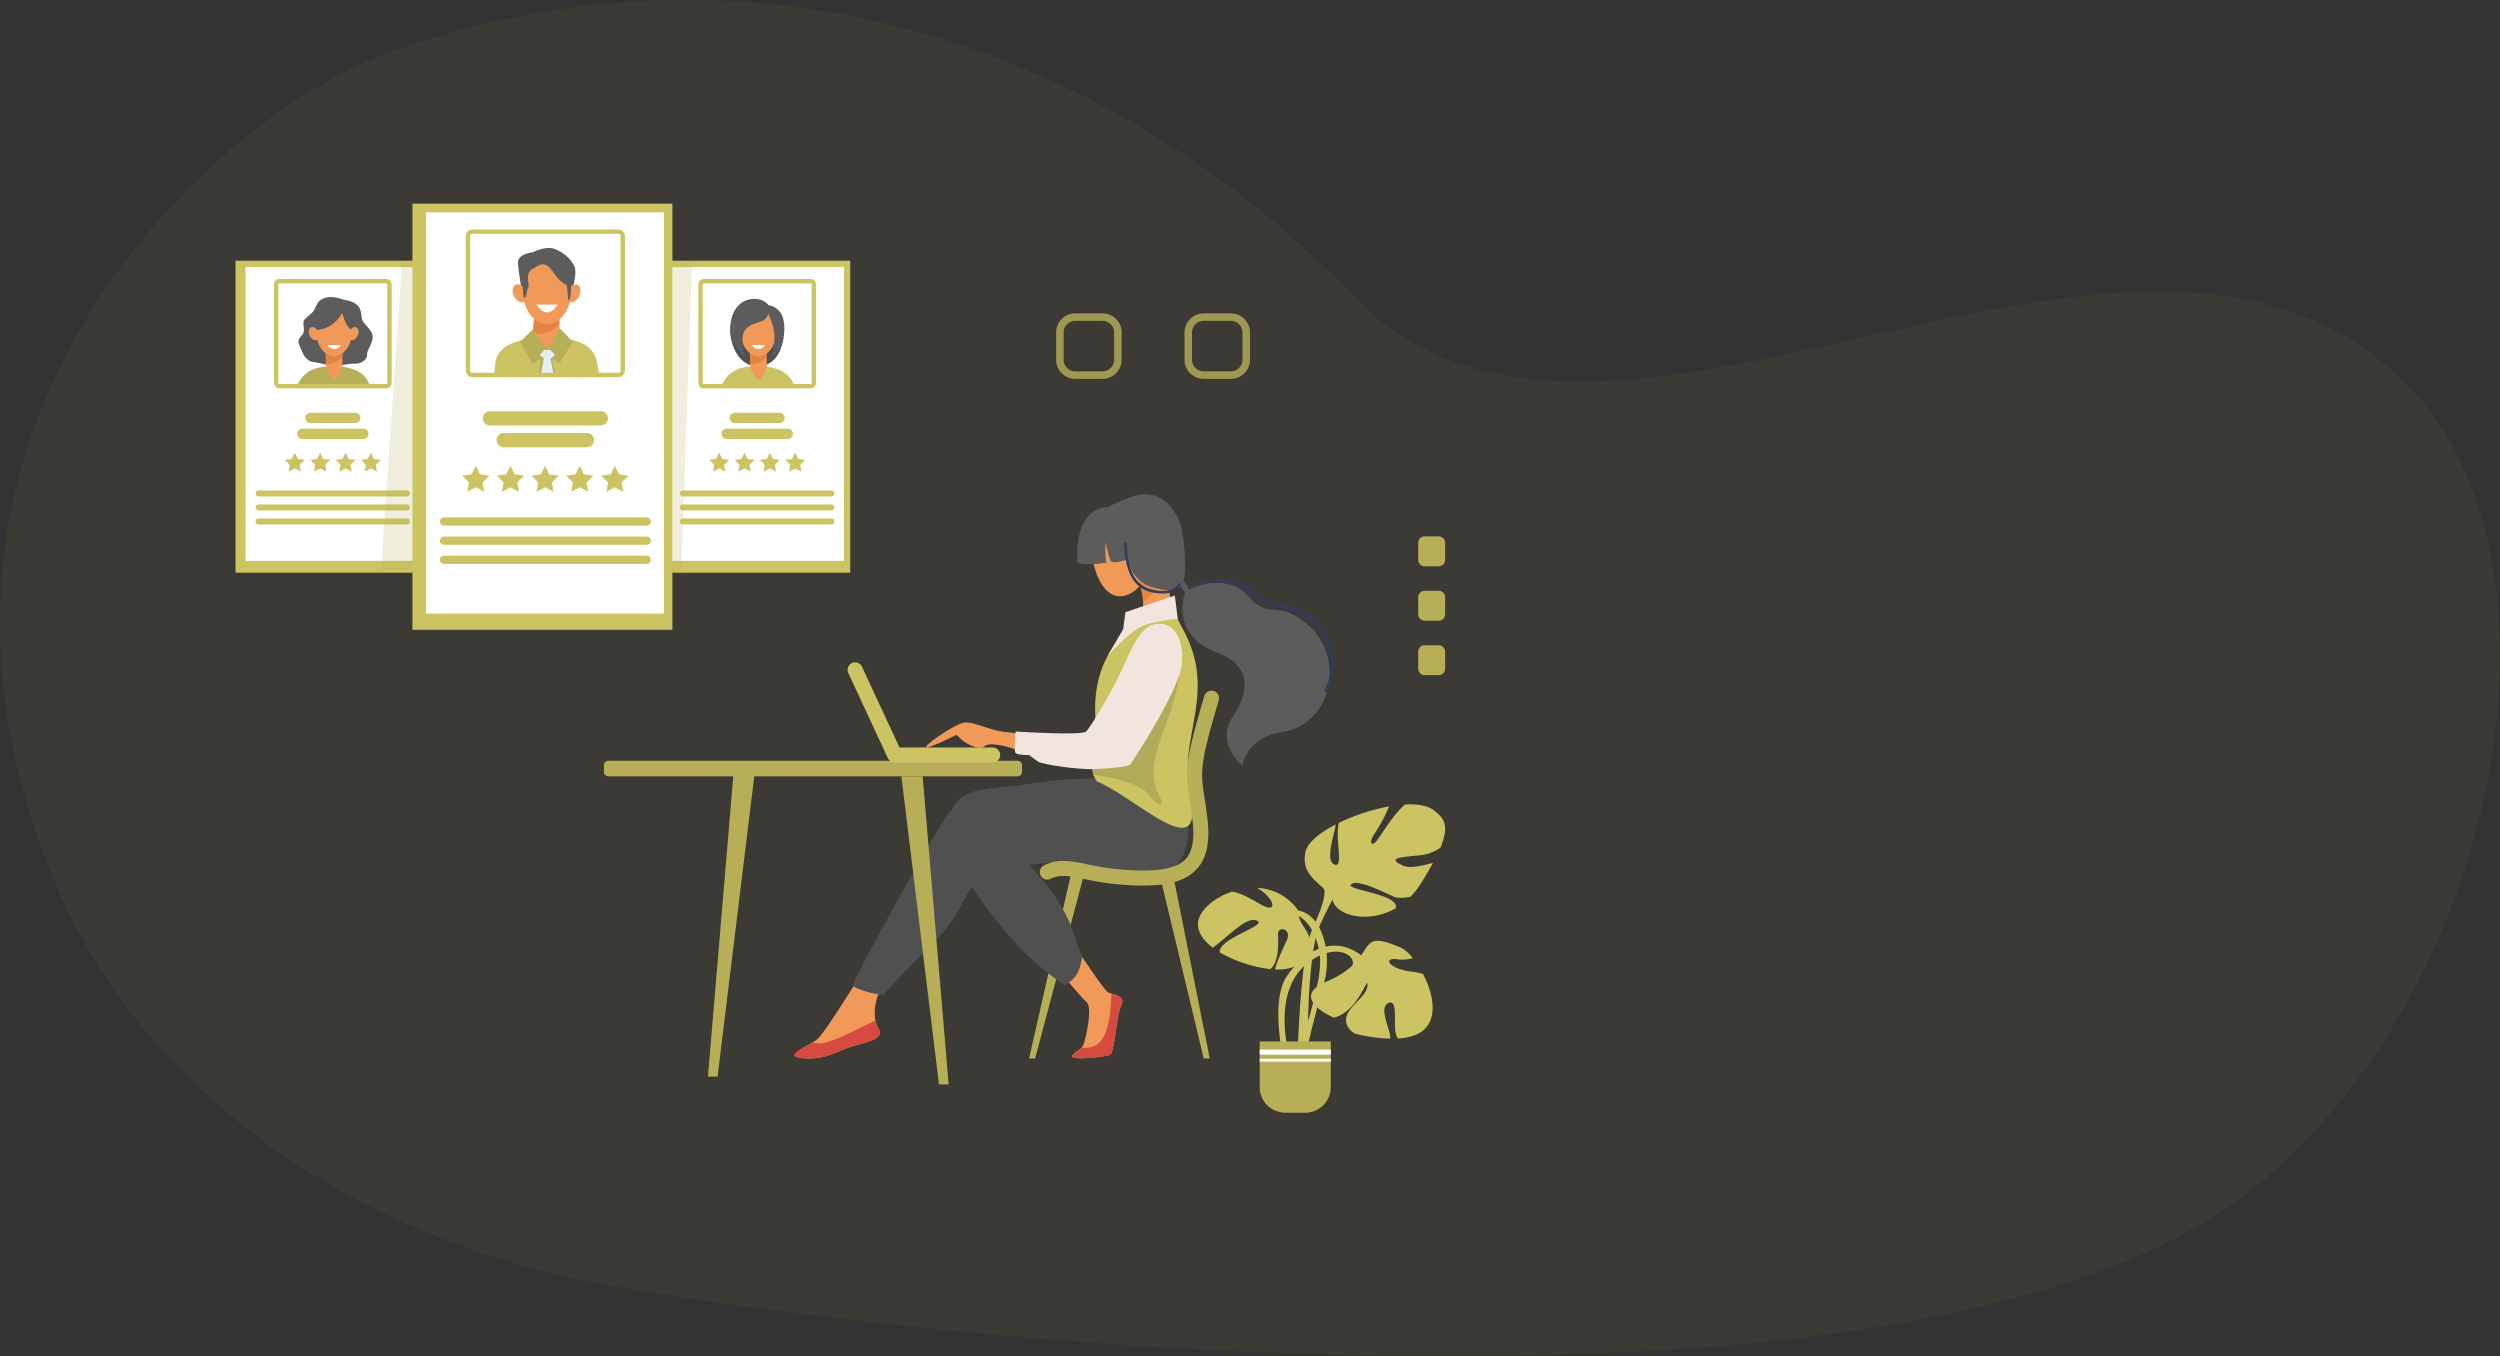 <svg id="Component_1_1" data-name="Component 1 – 1" xmlns="http://www.w3.org/2000/svg" width="1109.777" height="602.13" viewBox="0 0 1109.777 602.13">
  <rect x="0" y="0" width="1109.777" height="602.13" fill="#333333" stroke="none"/>
  <path id="Path_7741" data-name="Path 7741" d="M478.771,196.912c159.617-59.257,321.851-6.869,431.877,107.237s340.937-78.758,463.4,35.161c83.576,77.744,45.3,277.627-69.3,364.2-155.764,117.672-629.456,57.966-731.926,37.938-118.052-23.07-204.356-93.073-239.42-178.027C248.913,358.712,408.231,223.1,478.771,196.912Z" transform="translate(-309.305 -172.296)" fill="#ccc462" opacity="0.05"/>
  <g id="Group_9182" data-name="Group 9182" transform="translate(468.831 135.56)">
    <g id="Group_9179" data-name="Group 9179" transform="translate(56.983 3.546)" opacity="0.8">
      <path id="Path_7484" data-name="Path 7484" d="M2855.362,272.014h-12.11a8.491,8.491,0,0,1-8.482-8.482v-12.11a8.491,8.491,0,0,1,8.482-8.482h12.11a8.492,8.492,0,0,1,8.483,8.482v12.11A8.492,8.492,0,0,1,2855.362,272.014Zm-12.11-25.734a5.15,5.15,0,0,0-5.144,5.144v12.11a5.15,5.15,0,0,0,5.144,5.144h12.11a5.15,5.15,0,0,0,5.145-5.144v-12.11a5.15,5.15,0,0,0-5.145-5.144Z" transform="translate(-2834.77 -242.94)" fill="#b7af58"/>
    </g>
    <g id="Group_9180" data-name="Group 9180" transform="translate(0 3.546)" opacity="0.8">
      <path id="Path_7485" data-name="Path 7485" d="M2616.332,272.014h-12.11a8.491,8.491,0,0,1-8.482-8.482v-12.11a8.491,8.491,0,0,1,8.482-8.482h12.11a8.491,8.491,0,0,1,8.482,8.482v12.11A8.494,8.494,0,0,1,2616.332,272.014Zm-12.11-25.734a5.15,5.15,0,0,0-5.144,5.144v12.11a5.15,5.15,0,0,0,5.144,5.144h12.11a5.15,5.15,0,0,0,5.145-5.144v-12.11a5.15,5.15,0,0,0-5.145-5.144Z" transform="translate(-2595.74 -242.94)" fill="#b7af58"/>
    </g>
  </g>
  <path id="Path_7545" data-name="Path 7545" d="M1893.461,1178.716H1711.816a1.976,1.976,0,0,1-1.976-1.977v-2.963a1.976,1.976,0,0,1,1.976-1.976h181.645a1.976,1.976,0,0,1,1.976,1.976v2.963A1.975,1.975,0,0,1,1893.461,1178.716Z" transform="translate(-1441.759 -834.091)" fill="#b7af58"/>
  <g id="Group_9202" data-name="Group 9202" transform="translate(352.681 219.376)">
    <path id="Path_7546" data-name="Path 7546" d="M2597.109,742.492c2.46,8.677-3.549,17.619-10.171,19.5s-11.348-4.017-13.808-12.694.911-17.233,7.533-19.112S2594.649,733.815,2597.109,742.492Z" transform="translate(-2440.036 -717.007)" fill="#f09959"/>
    <path id="Path_7547" data-name="Path 7547" d="M2496.049,1488.29s16.971,26.359,19.262,27.505,8.022,1.433,5.874,5.731-3.008,21.2-5.013,22.061-19.2,2.865-16.619,0,4.166-1.433,5.467-6.589,3.13-14.9.693-16.9-17.333-20.056-17.333-20.056Z" transform="translate(-2376.102 -1294.668)" fill="#f09959"/>
    <path id="Path_7548" data-name="Path 7548" d="M2051.93,1535.77s-20.631,34-24.45,37.058-16.427,7.641-6.112,8.406,15.281-3.437,21.774-5.349,14.518-3.056,11.462-8.022-1.788-15.808,4.8-22.685S2051.93,1535.77,2051.93,1535.77Z" transform="translate(-2017.398 -1330.829)" fill="#f09959"/>
    <path id="Path_7549" data-name="Path 7549" d="M2239.544,1204.958s-51.068-1.335-71.314,15.281c-11.843,17.955-40.493,70.933-42.72,76.771,1.528,1.528,10.125,4.286,13.944,3.9,11.269-13.438,26.166-25.055,32.09-35.6,7.3-12.99,9.55-19.483,21.394-20.63s38.586-4.966,46.608-4.966S2239.544,1204.958,2239.544,1204.958Z" transform="translate(-2099.737 -1078.86)" fill="#505050"/>
    <path id="Path_7550" data-name="Path 7550" d="M2720.792,1470.99h-2.677l-19.2-80.09h5.888Z" transform="translate(-2536.451 -1220.495)" fill="#b7af58"/>
    <path id="Path_7551" data-name="Path 7551" d="M2454.29,1461.942h2.677l22.027-82.922h-5.888Z" transform="translate(-2350.138 -1211.447)" fill="#b7af58"/>
    <path id="Path_7552" data-name="Path 7552" d="M2405.12,1190.37l-29.692,5.125s-39.456.362-57.49,3.721c-16.409,3.056-18.825,21.7,0,47.37,10.695,14.583,19.736,26.216,38.229,39.332,4.7-3.454,6.5-4.761,7.8-13.069-1.338-1.835-4.8-13.319-5.879-15.567-10.227-21.379-23.88-29.155-24.068-31.258,2.291-3.724,60.713,19.414,72.33,5.8C2417.443,1218.834,2405.12,1190.37,2405.12,1190.37Z" transform="translate(-2236.217 -1067.769)" fill="#505050"/>
    <path id="Path_7553" data-name="Path 7553" d="M2610.052,907.331a31.071,31.071,0,0,0-23.232,5.781c-6.508,6.634-13.874,17.577-13.421,35.623.572,22.921-3.547,24.392.75,30.7,17.925,7.4,48.581,39.2,41.361,5.109-5.227-24.688,11.465-43.089-2-70.473C2612.411,911.84,2611.043,909.677,2610.052,907.331Z" transform="translate(-2439.916 -851.947)" fill="#ccc462"/>
    <path id="Path_7554" data-name="Path 7554" d="M2573.387,975.651c-.348,11.948-2.036,15.469-.746,19.214,7.306.746,20.673,3.671,24.012,8.346,3.822,5.347,7.641,6.112,5.857,2.165s-6.494-9.55.765-28.779,10.7-32.219,3.566-45.587Z" transform="translate(-2439.912 -870.238)" fill="#b1aa58"/>
    <path id="Path_7555" data-name="Path 7555" d="M2656.854,831.076a93.245,93.245,0,0,1-6-24.206l-12.606,3.724s7.164,16.044.286,21.775a65.969,65.969,0,0,0-4.916,4.489A31.068,31.068,0,0,1,2656.854,831.076Z" transform="translate(-2486.718 -775.692)" fill="#f09959"/>
    <path id="Path_7556" data-name="Path 7556" d="M2666.086,812.06c-.746-.665-1.681-1.495-2.663-2.36l-10.282,3.037c-.007.019-.014.038-.021.055a41.958,41.958,0,0,1,3.211,12.558c3.063-1.859,6.42-4.889,10.255-10.184C2666.379,813.991,2666.215,812.945,2666.086,812.06Z" transform="translate(-2501.57 -777.848)" fill="#e38540"/>
    <path id="Path_7557" data-name="Path 7557" d="M2449.214,922.3c-12.983,4.541-11.543,18.22-23.493,38.393-6.184,10.439-11.929,10.284-11.929,10.284a276.569,276.569,0,0,1-32.046-2.029c-10.985-1.342-11.684,1.926-4.043,4.658,15.41,5.509,31.4,11.438,44.293,10.005s34.943-34.328,36.081-42.891C2459.648,928.872,2455.753,920.006,2449.214,922.3Z" transform="translate(-2287.942 -863.325)" fill="#f09959"/>
    <g id="Group_9198" data-name="Group 9198" transform="translate(108.941 87.229)">
      <path id="Path_7558" data-name="Path 7558" d="M2520.025,1128.506c-.808,0-1.633-.01-2.481-.031a123.621,123.621,0,0,1-23.572-2.9c-6.759-1.373-10.48-2.129-14.814-.06a3.338,3.338,0,1,1-2.876-6.024c6.351-3.035,11.664-1.955,19.019-.458a117.66,117.66,0,0,0,22.409,2.77c11.186.279,18.006-1.38,21.462-5.214,3.08-3.416,3.981-9.154,2.837-18.058-.391-3.047-.785-5.583-1.13-7.819-.975-6.31-1.621-10.477-.822-16.921.741-5.984,2.723-13.956,7.312-29.41a3.338,3.338,0,1,1,6.4,1.9c-8.551,28.8-8.117,31.606-6.293,43.411.354,2.277.751,4.856,1.154,7.989,1.411,10.983-.017,18.411-4.5,23.381C2539.512,1126.177,2532.021,1128.506,2520.025,1128.506Z" transform="translate(-2474.381 -1041.992)" fill="#b7af58"/>
    </g>
    <path id="Path_7559" data-name="Path 7559" d="M2053.337,1655.98c-13.689,6.694-21.055,10.529-25.443,10.165-1.037-.086-1.9-.193-2.615-.305-4.882,2.885-12.673,6.293-3.907,6.944,10.315.763,15.281-3.437,21.775-5.349s14.518-3.056,11.463-8.022A10.443,10.443,0,0,1,2053.337,1655.98Z" transform="translate(-2017.401 -1422.382)" fill="#d54a41"/>
    <path id="Path_7560" data-name="Path 7560" d="M2551.67,1606.01c-.334,10.837-1.824,21.577-8.454,23.605a11.132,11.132,0,0,1-4.775.427c-1.042,1.29-2.314,1.3-4.022,3.2-2.579,2.866,14.611.861,16.618,0s2.866-17.762,5.014-22.061C2557.815,1607.65,2554.263,1606.828,2551.67,1606.01Z" transform="translate(-2410.966 -1384.324)" fill="#d54a41"/>
    <g id="Group_9199" data-name="Group 9199" transform="translate(23.578 74.623)">
      <path id="Path_7561" data-name="Path 7561" d="M2180.7,1033.61h-43.485a3.34,3.34,0,0,1-3.028-1.931l-17.574-37.821a3.338,3.338,0,1,1,6.055-2.813l16.676,35.89H2180.7a3.337,3.337,0,0,1,0,6.675Z" transform="translate(-2116.303 -989.113)" fill="#ccc462"/>
    </g>
    <path id="Path_7562" data-name="Path 7562" d="M2301.07,1105.768c-8.787-.126-17.5-5.364-21.832-4.6s-18.466,10.57-16.683,10.952,12.99-5.426,13.372-5.514,2.8,4.022,8.787,5.533.043-4.486,18.594,1.118C2315.374,1116.9,2301.07,1105.768,2301.07,1105.768Z" transform="translate(-2203.994 -999.774)" fill="#f09959"/>
    <path id="Path_7563" data-name="Path 7563" d="M2630.624,864.77l1.292,10.4s-11.372.677-17.028,3.859-14.008,12.382-14.008,12.382l6.823-11.745.982-7.514Z" transform="translate(-2461.783 -819.789)" fill="#f2e5de"/>
    <path id="Path_7564" data-name="Path 7564" d="M2493.761,917.525c-8.446-1.583-12.352,5.986-17.828,18.337s-14.822,27.355-16.682,29.289-31.327,0-31.327,0-.892,8.532,0,9.55,5.986.892,5.986.892,2.038,1.626,3.947,2.916,18.083,3.707,25.6,3.325,14.39-1.018,15.408-2.165,21.522-32.726,22.795-44.062S2498.071,918.333,2493.761,917.525Z" transform="translate(-2329.757 -859.809)" fill="#f2e5de"/>
    <path id="Path_7565" data-name="Path 7565" d="M2557.41,681.844c-15.972.765-13.467,24.793-13.467,24.793s4.148,1.28,12.839-.153c-.668-2.58-.381-9.169-.381-9.169a60.3,60.3,0,0,0,2.291,8.6c1.838.842,3.917.1,7.45-.758,1.815,7.636,6.942,10.861,10.454,11.965,3.879,1.221,7.986,2.675,12.57.381s2.065-25.722-.372-30.435c-3.654-7.073-9.726-13.4-20.232-10.06A78.117,78.117,0,0,0,2557.41,681.844Z" transform="translate(-2418.311 -676.085)" fill="#5c5c5c"/>
    <path id="Path_7566" data-name="Path 7566" d="M2717.4,814.467l6.529,9.538s-7.237,18.082,13.813,26.276c16.485,6.415,14.542,17.722,7.094,29.091s4.458,21.3,4.458,21.3,1.817-12.594,17.832-14.971c21.839-3.242,28.023-32.562,11.71-47.223-13.5-12.132-17.6-2.086-26.743-12.973s-26.385-3.533-26.385-3.533l-6.323-9.218Z" transform="translate(-2550.526 -780.171)" fill="#5c5c5c"/>
    <g id="Group_9200" data-name="Group 9200" transform="translate(174.605 37.644)">
      <path id="Path_7567" data-name="Path 7567" d="M2811.046,884.189a.582.582,0,0,1-.51-.861c5.492-10.036,1.011-22.194-1.242-25.487-.239-.348-.466-.7-.706-1.077-2.214-3.457-4.97-7.757-19.675-10.406-3.542-.636-6.408-2.741-9.445-4.97-6.27-4.6-13.378-9.822-28.819-2.713a.58.58,0,1,1-.486-1.054c16.062-7.393,23.464-1.962,29.992,2.832,2.925,2.145,5.686,4.174,8.963,4.765,15.205,2.737,18.111,7.276,20.447,10.921.237.367.458.713.687,1.049,2.36,3.449,7.056,16.189,1.3,26.7A.583.583,0,0,1,2811.046,884.189Z" transform="translate(-2749.827 -833.995)" fill="#303c60"/>
    </g>
    <g id="Group_9201" data-name="Group 9201" transform="translate(146.322 21.351)">
      <path id="Path_7568" data-name="Path 7568" d="M2648.253,788.368a22.841,22.841,0,0,1-3.393-.274c-5.587-.837-13.085-4.012-13.672-21.846a.58.58,0,0,1,1.159-.038c.243,7.35,1.7,12.79,4.334,16.165a12.173,12.173,0,0,0,8.351,4.57c5.171.775,8.6-.181,10.187-2.839a.58.58,0,1,1,1,.6C2654.761,787.143,2652.089,788.368,2648.253,788.368Z" transform="translate(-2631.189 -765.649)" fill="#303c60"/>
    </g>
  </g>
  <path id="Path_7569" data-name="Path 7569" d="M1791.52,1328.3h4.291l16.695-136.739h-9.443Z" transform="translate(-1477.263 -850.393)" fill="#b7af58"/>
  <path id="Path_7570" data-name="Path 7570" d="M2335.326,1328.3h-4.291l-16.694-136.739h9.44Z" transform="translate(-1914.207 -846.935)" fill="#b7af58"/>
  <g id="Group_9203" data-name="Group 9203" transform="translate(531.781 357.058)">
    <path id="Path_7571" data-name="Path 7571" d="M3083.568,1275.01c7.424,6.78,4.2,13.557-1.292,26.147s-6.456,59.076-6.456,59.076l4.52-.646s-.646-47.776,5.489-60.69,8.715-19.369,14.2-15.171S3083.568,1275.01,3083.568,1275.01Z" transform="translate(-3031.699 -1245.279)" fill="#ccc462"/>
    <path id="Path_7572" data-name="Path 7572" d="M3089.929,1171.247c.9-4.017,6.258-8.365,13.417-12.053-1.065,5.927-4.48,15.615-.946,17.6,4.765,2.68.464-10.847,2.3-18.282a88.484,88.484,0,0,1,22.261-7.3.808.808,0,0,1-.031.081c-4.2,10.654-9.684,14.849-7.424,16.463,1.7,1.214,7.238-11.092,14.549-17.4,5.488-.293,10.132.451,12.878,2.627,4.246,3.361,7.094,6.344,2.825,16.577a19.19,19.19,0,0,1-9.271,3.359c-9.683.968-14.2,1.292-7.426,4.52,3.321,1.58,8.885-.091,13.4-1.106-1.464,2.7-3.263,5.75-5.45,9.226a34.214,34.214,0,0,1-4.537,5.774c-3.12.6-5.843.606-7.282-.012-4.52-1.936-16.141-8.07-19.045-5.488-2.844,2.527,21.522,4.129,19.834,10.551-11.81,6.8-25.324,3.566-27.713-2.682C3099.06,1185.315,3087.214,1183.341,3089.929,1171.247Z" transform="translate(-3042.139 -1150.293)" fill="#ccc462"/>
    <path id="Path_7573" data-name="Path 7573" d="M3076.9,1417.532c-12.914-9.684-26.148-.646-32.926,9.683s-1.937,33.573-1.937,33.573,2.583,0,2.583-.968-7.1-27.439,9.684-39.385c10.5-7.471,18.077-3.874,19.045-.322s-4.2,10.008-4.2,10.008Z" transform="translate(-3004.69 -1350.679)" fill="#ccc462"/>
    <path id="Path_7574" data-name="Path 7574" d="M3067.213,1347.23c12.914,0,17.11,20.015,13.558,31.637s-8.394,33.251-8.394,33.251l-3.228-3.228s12.268-30.345,9.362-43.9-10.008-15.817-11.3-15.817S3067.213,1347.23,3067.213,1347.23Z" transform="translate(-3024.706 -1300.282)" fill="#ccc462"/>
    <path id="Path_7575" data-name="Path 7575" d="M3104.13,1471.186a9.345,9.345,0,0,1,3.4-2.856,25.59,25.59,0,0,1-.67,2.766c-1.619,5.294-3.5,12.666-5.078,19.123-.142-.827-.362-2.1-.7-4.067-.081-.465-.143-.968-.188-1.5A125.3,125.3,0,0,0,3104.13,1471.186Z" transform="translate(-3050.792 -1392.513)" fill="#ccc462"/>
    <path id="Path_7576" data-name="Path 7576" d="M3107.958,1422.571c24.533-10.329,11.607-24.5,33.237-15.145a16.071,16.071,0,0,1,5.24,4.615,16.122,16.122,0,0,1-6.854.551c-6.456-.968-4.2,4.2,6.456,5.488a23.9,23.9,0,0,1,4.992,1.054c5.075,9.748,7.361,22.573-3.378,27.031a24.306,24.306,0,0,1-7.643,1.568c-3.313-2.634.808-17.877-4.3-15.772-4.906,2.019,1.537,13.066.656,15.851a70.867,70.867,0,0,1-15.326-2.148,7.638,7.638,0,0,1-4.052-4.663c-1.615-6.78,9.039-10.975,9.362-16.788.3-5.342-3.905,11.753-15.036,14.268C3101.245,1433.781,3096.489,1427.4,3107.958,1422.571Z" transform="translate(-3051.09 -1343.801)" fill="#ccc462"/>
    <path id="Path_7577" data-name="Path 7577" d="M2930.127,1329.34c2.582-5.488-4.2-6.78-3.874-2.582.286,3.719.317,12.759-3.5,15.219a59.875,59.875,0,0,1-22.292-7.4,2.743,2.743,0,0,1,.284-1.683c2.906-5.812,21.629-10.654,15.817-12.589-4.627-1.542-12.737,7.562-19.271,12.148-3.924-2.978-6.553-6.527-6.553-10.489,0-5.364,6.518-11.433,14.943-14.334,3.792.381,7.316,2.455,12.819,5.573,8.128,4.606,6.248-2.842-1.438-7.261a23.153,23.153,0,0,1,18.13,9.95s-.463,2.894,2.6,7.374c8.358,12.218-1.287,19.348-12.819,18.885C2925.634,1338.928,2928.342,1333.133,2930.127,1329.34Z" transform="translate(-2890.74 -1268.835)" fill="#ccc462"/>
    <path id="Path_7578" data-name="Path 7578" d="M3181.14,1428.179c6.313,4.877,13.326,10.582,21.934,14.456s6.887,16.5,6.887,16.5,1.292-10.9-5.884-14.635-11.91-8.179-17.362-9.04a78.927,78.927,0,0,1-8.465-1.721s1.721-3.445.718-4.734S3181.14,1428.179,3181.14,1428.179Z" transform="translate(-3109.71 -1361.872)" fill="#ccc462"/>
    <path id="Path_7579" data-name="Path 7579" d="M3172.843,1188.14c-23.1,6.17-40.031,20.948-43.187,24.535s-3.156,4.592-3.156,4.592l2.439,4.591,1.147-.574s-1.864-3.874,3.013-8.9c8.413-8.661,18.651-15.5,25.682-18.509S3172.843,1188.14,3172.843,1188.14Z" transform="translate(-3070.297 -1179.118)" fill="#ccc462"/>
    <path id="Path_7580" data-name="Path 7580" d="M3017.122,1623.422h8.825a11.363,11.363,0,0,0,11.364-11.364V1591.78H3005.76v20.277A11.362,11.362,0,0,0,3017.122,1623.422Z" transform="translate(-2978.34 -1486.534)" fill="#b7af58"/>
    <rect id="Rectangle_4002" data-name="Rectangle 4002" width="31.551" height="2.222" transform="translate(27.42 108.872)" fill="#fff"/>
    <rect id="Rectangle_4003" data-name="Rectangle 4003" width="31.551" height="1.306" transform="translate(27.42 112.923)" fill="#fff"/>
  </g>
  <g id="Group_9205" data-name="Group 9205" transform="translate(629.557 238.11)">
    <path id="Path_7584" data-name="Path 7584" d="M3281.908,640.748V633.22a2.879,2.879,0,0,0-2.877-2.88h-6.2a2.88,2.88,0,0,0-2.88,2.88v7.528a2.88,2.88,0,0,0,2.88,2.88h6.2A2.881,2.881,0,0,0,3281.908,640.748Z" transform="translate(-3269.95 -630.34)" fill="#b7af58"/>
    <path id="Path_7585" data-name="Path 7585" d="M3281.908,742.078V734.55a2.879,2.879,0,0,0-2.877-2.88h-6.2a2.881,2.881,0,0,0-2.88,2.88v7.528a2.881,2.881,0,0,0,2.88,2.88h6.2A2.881,2.881,0,0,0,3281.908,742.078Z" transform="translate(-3269.95 -707.514)" fill="#b7af58"/>
    <path id="Path_7586" data-name="Path 7586" d="M3281.908,843.416v-7.528a2.877,2.877,0,0,0-2.877-2.877h-6.2a2.88,2.88,0,0,0-2.88,2.877v7.528a2.879,2.879,0,0,0,2.88,2.878h6.2A2.878,2.878,0,0,0,3281.908,843.416Z" transform="translate(-3269.95 -784.695)" fill="#b7af58"/>
  </g>
  <g id="Group_9425" data-name="Group 9425" transform="translate(-869.919 -3671.615)">
    <rect id="Rectangle_4043" data-name="Rectangle 4043" width="84.496" height="138.495" transform="translate(974.476 3787.352)" fill="#ccc462"/>
    <rect id="Rectangle_4044" data-name="Rectangle 4044" width="77.293" height="130.394" transform="translate(978.9 3790.172)" fill="#fff"/>
    <g id="Group_9409" data-name="Group 9409" transform="translate(983.38 3795.474)">
      <g id="Group_9406" data-name="Group 9406" transform="translate(18.639 8.004)">
        <path id="Path_7755" data-name="Path 7755" d="M670.3,638.472c2.91-6.258,7.833-8.262,15.918-8.262,9.627,0,14.626,3.487,16.043,8.565C685.023,639.011,670.3,638.472,670.3,638.472Z" transform="translate(-670.3 -599.49)" fill="#b7af58"/>
        <path id="Path_7756" data-name="Path 7756" d="M684.472,472.434c-4.076,1.145-3.9,3.434-5.255,5.559s-4.311,3.543-4.665,4.96.91,4.369-.591,6.023-2.008,2.48-1.417,4.132,1.889,4.251,2.008,4.6,1.771,2.834,3.778,3.187a42.572,42.572,0,0,1,7.675,1.771c1.889.826,7.965-1.057,11.337-.941s5.668-2.365,5.432-4.019,2.486-4.96,2.48-7.794c-.008-3.044-3.543-5.314-4.488-7.322s.119-5.551-3.425-7.648c-2.239-1.326-3.778-1.209-5.551-1.8S687.069,471.7,684.472,472.434Z" transform="translate(-671.915 -472.153)" fill="#5c5c5c"/>
        <path id="Path_7757" data-name="Path 7757" d="M739.87,571.721c-.921,1.361-1.6,1.417-2.6,0-.795-1.127-2.361-3.687-2.361-4.985V553.771a2.369,2.369,0,0,1,2.361-2.362h2.6a2.369,2.369,0,0,1,2.361,2.362v12.964C742.232,568.035,740.7,570.5,739.87,571.721Z" transform="translate(-722.352 -536.005)" fill="#f09959"/>
        <path id="Path_7758" data-name="Path 7758" d="M739.87,551.41h-2.6a2.369,2.369,0,0,0-2.361,2.362v11.566c2.917.929,5.58-.917,7.322-3v-8.569A2.369,2.369,0,0,0,739.87,551.41Z" transform="translate(-722.352 -536.006)" fill="#e38540"/>
        <ellipse id="Ellipse_2139" data-name="Ellipse 2139" cx="7.852" cy="10.7" rx="7.852" ry="10.7" transform="translate(8.365 4.837)" fill="#f09959"/>
        <path id="Path_7759" data-name="Path 7759" d="M721.672,490.767c-4.96,8.385-12.282,7.557-12.282,7.557s.177-11.1,5.992-11.691,9.24,1.743,10.422,5.6a9.5,9.5,0,0,1,0,6.391,10.185,10.185,0,0,1-2.834-3.839A27.531,27.531,0,0,1,721.672,490.767Z" transform="translate(-701.792 -483.745)" fill="#5c5c5c"/>
        <ellipse id="Ellipse_2140" data-name="Ellipse 2140" cx="2.066" cy="3.1" rx="2.066" ry="3.1" transform="translate(4.105 14.346) rotate(-25.404)" fill="#f09959"/>
        <path id="Path_7760" data-name="Path 7760" d="M786.427,542.74c-.735,1.547-.494,3.2.536,3.687s2.463-.367,3.2-1.913.494-3.2-.536-3.687S787.161,541.193,786.427,542.74Z" transform="translate(-763.513 -527.369)" fill="#f09959"/>
        <path id="Path_7761" data-name="Path 7761" d="M744.455,581.95a3.4,3.4,0,0,1-5.9,0Z" transform="translate(-725.285 -560.61)" fill="#fff"/>
      </g>
      <path id="Path_7762" data-name="Path 7762" d="M710.086,740.95H690.255a2.305,2.305,0,1,1,0-4.61h19.831a2.305,2.305,0,1,1,0,4.61Z" transform="translate(-665.88 -676.988)" fill="#ccc462"/>
      <path id="Path_7763" data-name="Path 7763" d="M698.659,777.4H671.565a2.305,2.305,0,1,1,0-4.61h27.092a2.305,2.305,0,0,1,0,4.61Z" transform="translate(-650.823 -706.354)" fill="#ccc462"/>
      <path id="Path_7764" data-name="Path 7764" d="M641.641,916.514h-65.9a1.337,1.337,0,1,1,0-2.674h65.9a1.337,1.337,0,1,1,0,2.674Z" transform="translate(-574.4 -819.989)" fill="#ccc462"/>
      <path id="Path_7765" data-name="Path 7765" d="M641.641,948.514h-65.9a1.337,1.337,0,1,1,0-2.674h65.9a1.337,1.337,0,1,1,0,2.674Z" transform="translate(-574.4 -845.77)" fill="#ccc462"/>
      <path id="Path_7766" data-name="Path 7766" d="M641.641,980.514h-65.9a1.337,1.337,0,1,1,0-2.674h65.9a1.337,1.337,0,1,1,0,2.674Z" transform="translate(-574.4 -871.55)" fill="#ccc462"/>
      <g id="Group_9407" data-name="Group 9407" transform="translate(8.167 0)">
        <path id="Path_7767" data-name="Path 7767" d="M666.277,479.5H618.809a2.39,2.39,0,0,1-2.389-2.389V433.359a2.391,2.391,0,0,1,2.389-2.389h47.469a2.391,2.391,0,0,1,2.389,2.389v43.749A2.393,2.393,0,0,1,666.277,479.5Zm-47.469-46.582a.451.451,0,0,0-.445.445v43.749a.451.451,0,0,0,.445.445h47.469a.451.451,0,0,0,.445-.445V433.359a.451.451,0,0,0-.445-.445Z" transform="translate(-616.42 -430.97)" fill="#ccc462"/>
      </g>
      <g id="Group_9408" data-name="Group 9408" transform="translate(12.958 77.062)">
        <path id="Path_7768" data-name="Path 7768" d="M645.517,827.46l1.374,2.785,3.073.445-2.223,2.169.525,3.059-2.748-1.444-2.748,1.444.525-3.059-2.224-2.169,3.073-.445Z" transform="translate(-641.07 -827.46)" fill="#ccc462"/>
        <path id="Path_7769" data-name="Path 7769" d="M703.427,827.46l1.376,2.785,3.073.445-2.224,2.169.525,3.059-2.75-1.444-2.748,1.444.525-3.059-2.224-2.169,3.073-.445Z" transform="translate(-687.725 -827.46)" fill="#ccc462"/>
        <path id="Path_7770" data-name="Path 7770" d="M761.347,827.46l1.374,2.785,3.073.445-2.224,2.169.525,3.059-2.748-1.444-2.748,1.444.525-3.059L756.9,830.69l3.073-.445Z" transform="translate(-734.387 -827.46)" fill="#ccc462"/>
        <path id="Path_7771" data-name="Path 7771" d="M819.257,827.46l1.374,2.785,3.075.445-2.225,2.169.527,3.059-2.75-1.444-2.748,1.444.525-3.059-2.223-2.169,3.073-.445Z" transform="translate(-781.042 -827.46)" fill="#ccc462"/>
      </g>
    </g>
    <rect id="Rectangle_4045" data-name="Rectangle 4045" width="84.496" height="138.495" transform="translate(1162.852 3787.352)" fill="#ccc462"/>
    <rect id="Rectangle_4046" data-name="Rectangle 4046" width="77.293" height="130.394" transform="translate(1167.278 3790.172)" fill="#fff"/>
    <g id="Group_9414" data-name="Group 9414" transform="translate(1171.758 3795.474)">
      <g id="Group_9411" data-name="Group 9411" transform="translate(18.639 8.836)">
        <path id="Path_7772" data-name="Path 7772" d="M1658.41,548.46c0,6.2,3.736,16.212,12.546,15.891s10.76-9.862,11.1-12.554S1658.41,548.46,1658.41,548.46Z" transform="translate(-1654.739 -534.46)" fill="#505050"/>
        <path id="Path_7773" data-name="Path 7773" d="M1639.52,638.472c2.91-6.258,7.833-8.262,15.918-8.262,9.627,0,14.626,3.487,16.043,8.565C1654.241,639.011,1639.52,638.472,1639.52,638.472Z" transform="translate(-1639.52 -600.321)" fill="#ccc462"/>
        <path id="Path_7774" data-name="Path 7774" d="M1709.08,571.721c-.921,1.361-1.6,1.417-2.6,0-.8-1.127-2.362-3.687-2.362-4.985V553.771a2.369,2.369,0,0,1,2.362-2.362h2.6a2.369,2.369,0,0,1,2.361,2.362v12.964C1711.442,568.035,1709.906,570.5,1709.08,571.721Z" transform="translate(-1691.564 -536.837)" fill="#f09959"/>
        <path id="Path_7775" data-name="Path 7775" d="M1709.08,551.41h-2.6a2.369,2.369,0,0,0-2.362,2.362v11.566c2.917.929,5.58-.917,7.322-3v-8.569A2.369,2.369,0,0,0,1709.08,551.41Z" transform="translate(-1691.564 -536.837)" fill="#e38540"/>
        <ellipse id="Ellipse_2141" data-name="Ellipse 2141" cx="7.852" cy="10.7" rx="7.852" ry="10.7" transform="translate(8.365 4.006)" fill="#f09959"/>
        <path id="Path_7776" data-name="Path 7776" d="M1675.161,483c-.933,3.291-2.978,3.252-5.829,4.332s-4.214,2.167-5.147,4.272c-1.19,2.684.54,10.511.54,10.511s-7.22-5.4-6.385-13.9,5.844-11.788,10.56-11.788,6.507,2.873,6.507,2.873,2.511.01,4.886,2.824c3.193,3.782,2.21,12.966,0,16.256s-3.683,4.323-3.635,4.175,2.062-7.7.982-12.377A29.779,29.779,0,0,0,1675.161,483Z" transform="translate(-1654.629 -476.43)" fill="#5c5c5c"/>
        <path id="Path_7777" data-name="Path 7777" d="M1713.675,581.95a3.4,3.4,0,0,1-5.9,0Z" transform="translate(-1694.505 -561.441)" fill="#fff"/>
      </g>
      <path id="Path_7778" data-name="Path 7778" d="M1679.3,740.95h-19.831a2.305,2.305,0,1,1,0-4.61H1679.3a2.305,2.305,0,1,1,0,4.61Z" transform="translate(-1635.092 -676.988)" fill="#ccc462"/>
      <path id="Path_7779" data-name="Path 7779" d="M1667.877,777.4h-27.092a2.305,2.305,0,1,1,0-4.61h27.092a2.305,2.305,0,1,1,0,4.61Z" transform="translate(-1620.043 -706.354)" fill="#ccc462"/>
      <path id="Path_7780" data-name="Path 7780" d="M1610.859,916.514h-65.9a1.337,1.337,0,1,1,0-2.674h65.9a1.337,1.337,0,1,1,0,2.674Z" transform="translate(-1543.62 -819.989)" fill="#ccc462"/>
      <path id="Path_7781" data-name="Path 7781" d="M1610.859,948.514h-65.9a1.337,1.337,0,1,1,0-2.674h65.9a1.337,1.337,0,1,1,0,2.674Z" transform="translate(-1543.62 -845.77)" fill="#ccc462"/>
      <path id="Path_7782" data-name="Path 7782" d="M1610.859,980.514h-65.9a1.337,1.337,0,0,1,0-2.674h65.9a1.337,1.337,0,1,1,0,2.674Z" transform="translate(-1543.62 -871.55)" fill="#ccc462"/>
      <g id="Group_9412" data-name="Group 9412" transform="translate(8.165 0)">
        <path id="Path_7783" data-name="Path 7783" d="M1635.487,479.5h-47.469a2.391,2.391,0,0,1-2.389-2.389V433.359a2.391,2.391,0,0,1,2.389-2.389h47.469a2.391,2.391,0,0,1,2.389,2.389v43.749A2.392,2.392,0,0,1,1635.487,479.5Zm-47.469-46.582a.451.451,0,0,0-.445.445v43.749a.451.451,0,0,0,.445.445h47.469a.451.451,0,0,0,.445-.445V433.359a.451.451,0,0,0-.445-.445Z" transform="translate(-1585.63 -430.97)" fill="#ccc462"/>
      </g>
      <g id="Group_9413" data-name="Group 9413" transform="translate(12.956 77.062)">
        <path id="Path_7784" data-name="Path 7784" d="M1614.727,827.46l1.374,2.785,3.075.445-2.224,2.169.525,3.059-2.75-1.444-2.748,1.444.525-3.059-2.223-2.169,3.073-.445Z" transform="translate(-1610.28 -827.46)" fill="#ccc462"/>
        <path id="Path_7785" data-name="Path 7785" d="M1672.647,827.46l1.374,2.785,3.073.445-2.224,2.169.525,3.059-2.748-1.444-2.748,1.444.525-3.059-2.223-2.169,3.073-.445Z" transform="translate(-1656.943 -827.46)" fill="#ccc462"/>
        <path id="Path_7786" data-name="Path 7786" d="M1730.557,827.46l1.374,2.785,3.073.445-2.224,2.169.525,3.059-2.748-1.444-2.748,1.444.525-3.059-2.224-2.169,3.073-.445Z" transform="translate(-1703.597 -827.46)" fill="#ccc462"/>
        <path id="Path_7787" data-name="Path 7787" d="M1788.477,827.46l1.374,2.785,3.073.445-2.224,2.169.525,3.059-2.748-1.444-2.748,1.444.525-3.059-2.223-2.169,3.073-.445Z" transform="translate(-1750.26 -827.46)" fill="#ccc462"/>
      </g>
    </g>
    <path id="Path_7788" data-name="Path 7788" d="M993.929,528.417H860.58l9.432-136.6H998.737Z" transform="translate(178.422 3396.045)" fill="#b7af58" opacity="0.2"/>
    <rect id="Rectangle_4047" data-name="Rectangle 4047" width="115.409" height="189.163" transform="translate(1053.007 3762.017)" fill="#ccc462"/>
    <rect id="Rectangle_4048" data-name="Rectangle 4048" width="105.573" height="178.1" transform="translate(1059.052 3765.871)" fill="#fff"/>
    <g id="Group_9419" data-name="Group 9419" transform="translate(1065.17 3773.466)">
      <g id="Group_9416" data-name="Group 9416" transform="translate(24.125 8.227)">
        <path id="Path_7789" data-name="Path 7789" d="M1175.8,381.656c-.074-.222-1.922-10.83-2.144-14.956s6.629-4.715,6.629-4.715,5.6-3.02,9.652-1.473a16.324,16.324,0,0,1,8.651,7.392c1.843,3.242-1.621,13.345-1.621,13.345Z" transform="translate(-1163.098 -360.071)" fill="#5c5c5c"/>
        <path id="Path_7790" data-name="Path 7790" d="M1119.346,581.084c-.025-.175.472-4.35.492-4.519.933-8.791,11.771-11.265,22.585-11.265,12.705,0,21.325,2.325,22.7,11.461.041.268.774,4.453.737,4.735C1142.31,581.819,1119.346,581.084,1119.346,581.084Z" transform="translate(-1119.345 -525.412)" fill="#ccc462"/>
        <path id="Path_7791" data-name="Path 7791" d="M1215.044,485.413c-1.259,1.858-2.183,1.936-3.549,0-1.086-1.539-4.715-5.05-4.715-6.824l1.489-17.693a3.236,3.236,0,0,1,3.226-3.226h3.549a3.236,3.236,0,0,1,3.226,3.226l.692,17.693C1218.962,480.363,1216.173,483.747,1215.044,485.413Z" transform="translate(-1189.786 -438.701)" fill="#f09959"/>
        <path id="Path_7792" data-name="Path 7792" d="M1215.858,457.68h-3.549a3.236,3.236,0,0,0-3.226,3.226L1207.79,476.6c3.984,1.269,9.364-1.31,11.743-4.15l-.451-11.545A3.233,3.233,0,0,0,1215.858,457.68Z" transform="translate(-1190.6 -438.709)" fill="#e38540"/>
        <path id="Path_7793" data-name="Path 7793" d="M1177.52,570.53l5.689,10.515s3.046-2.505,3.339-2.014-.54,6.69-.54,6.69,6.777.091,7.073-.2-1.376-6.733-.688-6.733,2.756,1.866,2.756,1.866l6.352-10.122-1.4-.34-10.408,5.6-11.131-5.477Z" transform="translate(-1166.213 -529.351)" fill="#b7af58"/>
        <path id="Path_7794" data-name="Path 7794" d="M1210.99,590.441l4.225,2.834-1.31,7.524,5.7-.317-1.423-6.843,3.5-3.2-1.644-1.551h-7.4Z" transform="translate(-1193.178 -544.417)" fill="#e4eef5"/>
        <path id="Path_7795" data-name="Path 7795" d="M1186.645,543.392l-5.224,4.972s5.324,9.467,5.619,9.467,4.517-5.221,4.517-5.221l2.7-.047,4.272,4.482,4.964-8.781-5.061-5.364s-4.323,8.35-5.108,8.546-.791.3-1.427-.2S1186.645,543.392,1186.645,543.392Z" transform="translate(-1169.355 -507.365)" fill="#b7af58"/>
        <ellipse id="Ellipse_2142" data-name="Ellipse 2142" cx="10.725" cy="14.614" rx="10.725" ry="14.614" transform="translate(12.759 4.536)" fill="#f09959"/>
        <path id="Path_7796" data-name="Path 7796" d="M1167.1,445.828c1,2.113.674,4.367-.733,5.036s-3.362-.5-4.365-2.614-.674-4.367.733-5.036S1166.1,443.717,1167.1,445.828Z" transform="translate(-1153.243 -426.903)" fill="#f09959"/>
        <path id="Path_7797" data-name="Path 7797" d="M1284.812,445.828c-1,2.113-.674,4.367.733,5.036s3.362-.5,4.365-2.614.674-4.367-.733-5.036S1285.815,443.717,1284.812,445.828Z" transform="translate(-1252.184 -426.903)" fill="#f09959"/>
        <path id="Path_7798" data-name="Path 7798" d="M1225.216,489.45s-2.13,3.45-4.758,3.45-4.758-3.45-4.758-3.45Z" transform="translate(-1196.973 -464.304)" fill="#fff"/>
        <path id="Path_7799" data-name="Path 7799" d="M1189.19,382.554c4.42-3.094,6.41-2.579,9.724,2.505s7.294,5.174,7.294,5.174l.515-5.271s-4.939-9.553-11.568-8.3-10.4,7.22-10.4,7.22-.323,11.185.6,11.566,1.032-3.609,1.695-4.42-.663-4.641.222-6.41S1189.19,382.554,1189.19,382.554Z" transform="translate(-1171.998 -373.346)" fill="#5c5c5c"/>
        <path id="Path_7800" data-name="Path 7800" d="M1280.96,437.02c1.543,1.689.958,8.4,1.769,8.324s1.106-6.41.884-7.073S1280.96,437.02,1280.96,437.02Z" transform="translate(-1249.549 -422.064)" fill="#5c5c5c"/>
      </g>
      <path id="Path_7801" data-name="Path 7801" d="M1145.665,739.3H1096.4a3.149,3.149,0,1,1,0-6.3h49.266a3.149,3.149,0,1,1,0,6.3Z" transform="translate(-1074.197 -652.29)" fill="#ccc462"/>
      <path id="Path_7802" data-name="Path 7802" d="M1164.943,789.077h-37a3.149,3.149,0,0,1,0-6.3h37a3.149,3.149,0,0,1,0,6.3Z" transform="translate(-1099.607 -692.395)" fill="#ccc462"/>
      <path id="Path_7803" data-name="Path 7803" d="M1087.061,979.094H997.047a1.827,1.827,0,1,1,0-3.654h90.014a1.827,1.827,0,1,1,0,3.654Z" transform="translate(-995.22 -847.609)" fill="#ccc462"/>
      <path id="Path_7804" data-name="Path 7804" d="M1087.061,1022.794H997.047a1.827,1.827,0,1,1,0-3.654h90.014a1.827,1.827,0,1,1,0,3.654Z" transform="translate(-995.22 -882.816)" fill="#ccc462"/>
      <path id="Path_7805" data-name="Path 7805" d="M1087.061,1066.494H997.047a1.827,1.827,0,1,1,0-3.654h90.014a1.827,1.827,0,1,1,0,3.654Z" transform="translate(-995.22 -918.022)" fill="#ccc462"/>
      <g id="Group_9417" data-name="Group 9417" transform="translate(11.51 0)">
        <path id="Path_7806" data-name="Path 7806" d="M1122.18,383.307h-64.833a2.911,2.911,0,0,1-2.908-2.908V320.648a2.911,2.911,0,0,1,2.908-2.908h64.835a2.911,2.911,0,0,1,2.908,2.908V380.4A2.913,2.913,0,0,1,1122.18,383.307Zm-64.833-63.624a.965.965,0,0,0-.964.964V380.4a.965.965,0,0,0,.964.964h64.835a.965.965,0,0,0,.964-.964V320.648a.965.965,0,0,0-.964-.964Z" transform="translate(-1054.44 -317.74)" fill="#ccc462"/>
      </g>
      <g id="Group_9418" data-name="Group 9418" transform="translate(9.889 104.9)">
        <path id="Path_7807" data-name="Path 7807" d="M1052.174,857.46l1.878,3.8,4.2.61-3.038,2.96.717,4.181-3.755-1.975-3.753,1.975.717-4.181-3.038-2.96,4.2-.61Z" transform="translate(-1046.1 -857.46)" fill="#ccc462"/>
        <path id="Path_7808" data-name="Path 7808" d="M1131.274,857.46l1.878,3.8,4.2.61-3.038,2.96.717,4.181-3.755-1.975-3.753,1.975.717-4.181-3.038-2.96,4.2-.61Z" transform="translate(-1109.826 -857.46)" fill="#ccc462"/>
        <path id="Path_7809" data-name="Path 7809" d="M1210.376,857.46l1.875,3.8,4.2.61-3.038,2.96.717,4.181-3.753-1.975-3.755,1.975.717-4.181-3.038-2.96,4.2-.61Z" transform="translate(-1173.552 -857.46)" fill="#ccc462"/>
        <path id="Path_7810" data-name="Path 7810" d="M1289.484,857.46l1.878,3.8,4.2.61-3.036,2.96.715,4.181-3.753-1.975-3.755,1.975.717-4.181-3.036-2.96,4.2-.61Z" transform="translate(-1237.286 -857.46)" fill="#ccc462"/>
        <path id="Path_7811" data-name="Path 7811" d="M1369.844,857.46l1.877,3.8,4.2.61-3.038,2.96.717,4.181-3.753-1.975-3.755,1.975.717-4.181-3.036-2.96,4.2-.61Z" transform="translate(-1302.028 -857.46)" fill="#ccc462"/>
      </g>
    </g>
  </g>
</svg>
